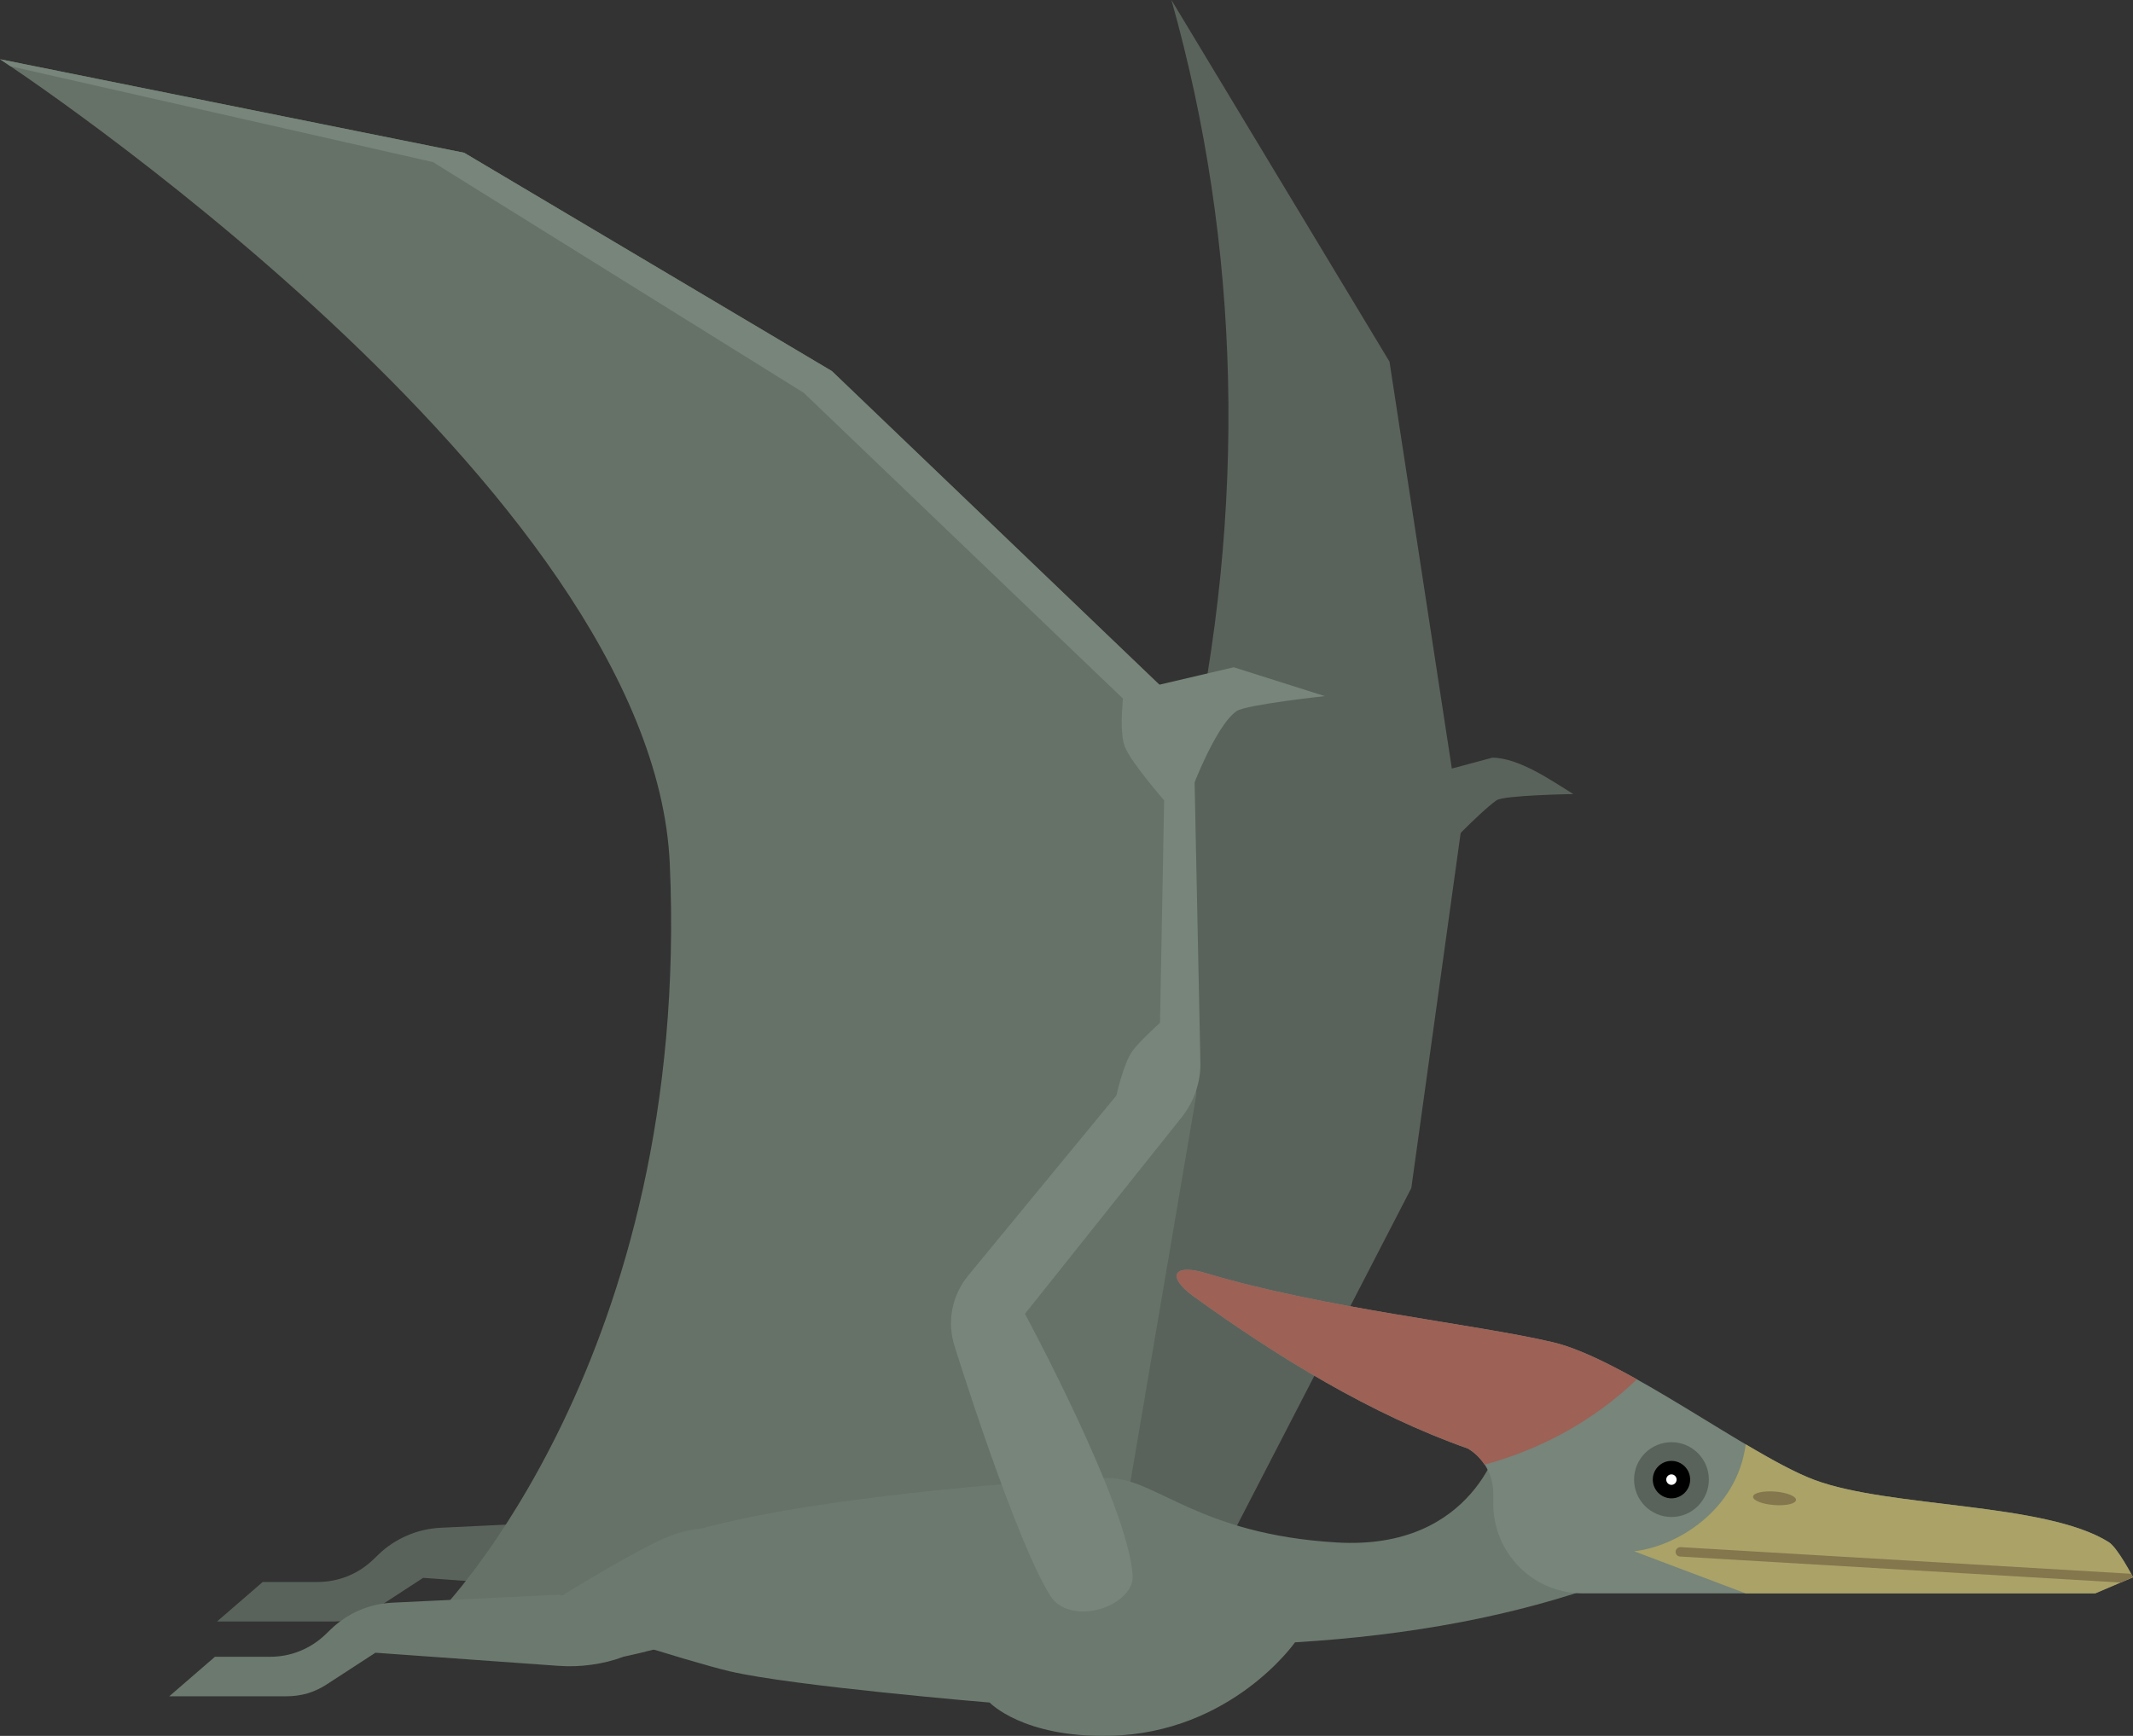 <svg width="860" height="700" viewBox="0 0 860 700" fill="none" xmlns="http://www.w3.org/2000/svg">
<rect x="0" y="0" width="860" height="700" fill="#333333" stroke="none"/>
<g clip-path="url(#clip0_2175_637)">
<path d="M492.396 627.467L569.024 479.092L589.12 334.452L560.229 145.845L472.311 0C527.836 197.327 484.77 423.526 321.562 640.035L492.396 627.467Z" fill="#59635B"/>
<path d="M580.212 344.898C580.212 344.898 595.939 328.017 603.36 322.736C606.287 320.63 634.329 320.206 634.329 320.206C625.881 314.992 612.59 305.6 601.689 305.532L578.235 311.832L580.212 344.898Z" fill="#59635B"/>
<path d="M321.562 618.654C312.402 629.352 270.736 637.877 270.736 637.877C266.59 639.388 262.255 640.492 257.716 641.104C253.205 641.767 248.718 641.868 244.323 641.562L170.613 636.265L150.941 649.069C148.618 650.58 146.047 651.82 143.258 652.651C140.466 653.467 137.641 653.858 134.869 653.858H87.512L105.926 637.929H128.158C132.154 637.929 136.234 637.164 140.16 635.602C144.114 634.006 147.54 631.712 150.434 628.945L152.621 626.839C155.869 623.697 159.721 621.116 164.123 619.214C168.518 617.294 173.081 616.309 177.593 616.071L246.605 612.76C246.605 612.76 278.498 593.111 290.161 588.899C306.491 583.04 319.561 586.913 324.074 593.485C328.603 600.074 325.228 614.374 321.562 618.654Z" fill="#59635B"/>
<path d="M453.454 611.095L482.353 441.356L481.106 289.209L335.388 149.622L187.161 61.603L0 23.884C0 23.884 263.332 196.306 270.05 348.292C278.854 546.987 177.11 650.087 177.11 650.087L453.454 611.095Z" fill="#667268"/>
<path d="M469.875 308.501H481.241L481.106 289.209L335.388 149.622L187.161 61.603L0 23.884C0 23.884 1.501 24.861 4.232 26.72L174.591 65.371L324.074 158.418L469.783 298.006L469.875 308.501Z" fill="#77857A"/>
<path d="M605.03 580.103C605.03 580.103 594.997 625.378 538.877 621.997C482.749 618.653 466.015 595.997 446.767 595.997C427.506 595.997 307.99 604.285 265.883 621.997C254.848 626.651 219.816 651.36 219.816 651.36C219.816 651.36 277.063 669.973 294.341 673.981C320.018 679.96 399.021 686.549 399.021 686.549C399.021 686.549 412.423 700.796 447.582 699.963C496.619 698.809 522.133 662.263 522.133 662.263C568.43 659.478 610.833 651.683 648.586 637.928L605.03 580.103Z" fill="#6C796F"/>
<path d="M413.249 529.8L476.434 450.543C478.885 447.486 480.844 443.954 482.175 440.031C483.507 436.09 484.084 432.099 483.981 428.16L481.107 289.209L454.295 269.918C454.295 269.918 450.376 292.589 453.454 300.944C455.779 307.194 469.367 322.733 469.367 322.733L467.696 412.435C467.696 412.435 459.442 419.907 456.626 423.761C453.013 428.635 450.112 441.763 450.112 441.763L390.338 514.396C387.199 518.218 384.944 522.854 383.959 528.068C382.984 533.264 383.417 538.41 384.959 543.114C384.959 543.114 409.177 620.894 423.554 643.616C427.193 649.442 435.455 650.935 442.571 649.101C449.671 647.336 457.111 642.054 456.67 635.21C454.854 606.78 413.249 529.8 413.249 529.8Z" fill="#77857A"/>
<path d="M302.307 648.85C293.13 659.516 251.457 668.058 251.457 668.058C247.343 669.604 243 670.691 238.453 671.301C233.915 671.946 229.454 672.066 225.076 671.743L151.375 666.461L131.67 679.266C129.355 680.777 126.784 681.999 123.994 682.85C121.178 683.648 118.386 684.022 115.605 684.022H68.248L86.671 668.091H108.894C112.899 668.091 116.953 667.378 120.898 665.781C124.833 664.202 128.293 661.893 131.179 659.142L133.357 657.036C136.614 653.878 140.474 651.278 144.861 649.36C149.271 647.44 153.818 646.491 158.329 646.27L227.359 642.974C227.359 642.974 259.26 623.258 270.889 619.063C287.218 613.222 300.289 617.11 304.835 623.682C309.322 630.271 305.964 644.553 302.307 648.85Z" fill="#6C796F"/>
<path d="M478.9 322.51C478.9 322.51 489.502 292.824 498.68 286.694C502.446 284.164 534.162 280.708 534.162 280.708L497.426 269.074L463.818 276.947L478.9 322.51Z" fill="#77857A"/>
<path d="M486.17 513.379C533.433 527.592 594.184 533.774 626 541.229C655.044 548.022 705.302 586.963 731.58 596.78C761.913 608.124 824.503 605.747 850.204 621.846C853.844 624.138 860 636.026 860 636.026L844.758 642.53H638.19C628.953 642.53 619.689 639.015 612.65 631.967C605.574 624.869 602.063 615.646 602.063 606.374V602.18C602.063 598.681 601.19 595.064 599.341 591.786C597.458 588.509 594.854 585.911 591.833 584.127C552.782 570.337 515.019 547.191 481.276 522.787C470.419 514.923 472.717 509.336 486.17 513.379Z" fill="#77857A"/>
<path d="M850.203 621.846C824.502 605.746 761.911 608.123 731.579 596.78C723.97 593.959 714.375 588.645 703.85 582.445C700.346 608.989 675.986 623.679 658.843 625.548L703.85 642.53H844.757L859.999 636.026C859.999 636.026 853.842 624.138 850.203 621.846Z" fill="#AAA267"/>
<path d="M688.989 596.628C688.989 604.982 682.237 611.724 673.907 611.724C665.595 611.724 658.844 604.982 658.844 596.628C658.844 588.305 665.595 581.564 673.907 581.564C682.237 581.564 688.989 588.305 688.989 596.628Z" fill="#59635B"/>
<path d="M681.449 596.63C681.449 600.79 678.074 604.203 673.908 604.203C669.753 604.203 666.384 600.79 666.384 596.63C666.384 592.486 669.753 589.105 673.908 589.105C678.074 589.105 681.449 592.486 681.449 596.63Z" fill="black"/>
<path d="M675.986 596.629C675.986 597.8 675.061 598.768 673.907 598.768C672.745 598.768 671.812 597.8 671.812 596.629C671.812 595.508 672.745 594.539 673.907 594.539C675.061 594.539 675.986 595.508 675.986 596.629Z" fill="white"/>
<path d="M598.553 590.631C621.301 584.383 642.295 573.123 659.998 556.207C647.426 549.211 635.56 543.454 626 541.229C594.184 533.774 533.433 527.592 486.17 513.379C472.717 509.336 470.419 514.923 481.276 522.787C515.019 547.191 552.782 570.337 591.833 584.127C594.472 585.706 596.744 587.88 598.553 590.631Z" fill="#9D6156"/>
<path d="M675.586 625.684C675.527 626.718 676.307 627.602 677.36 627.67L854.978 638.149L859.999 636.026C859.999 636.026 859.704 635.481 859.262 634.632L677.572 623.882C676.613 623.866 675.645 624.647 675.586 625.684Z" fill="#84764D"/>
<path d="M724.134 604.878C724.005 606.371 720.036 607.288 715.252 606.898C710.485 606.542 706.692 605.013 706.812 603.518C706.922 602.007 710.9 601.125 715.675 601.464C720.46 601.853 724.252 603.382 724.134 604.878Z" fill="#84764D"/>
</g>
<defs>
<clipPath id="clip0_2175_637">
<rect width="860" height="700" fill="white"/>
</clipPath>
</defs>
</svg>
